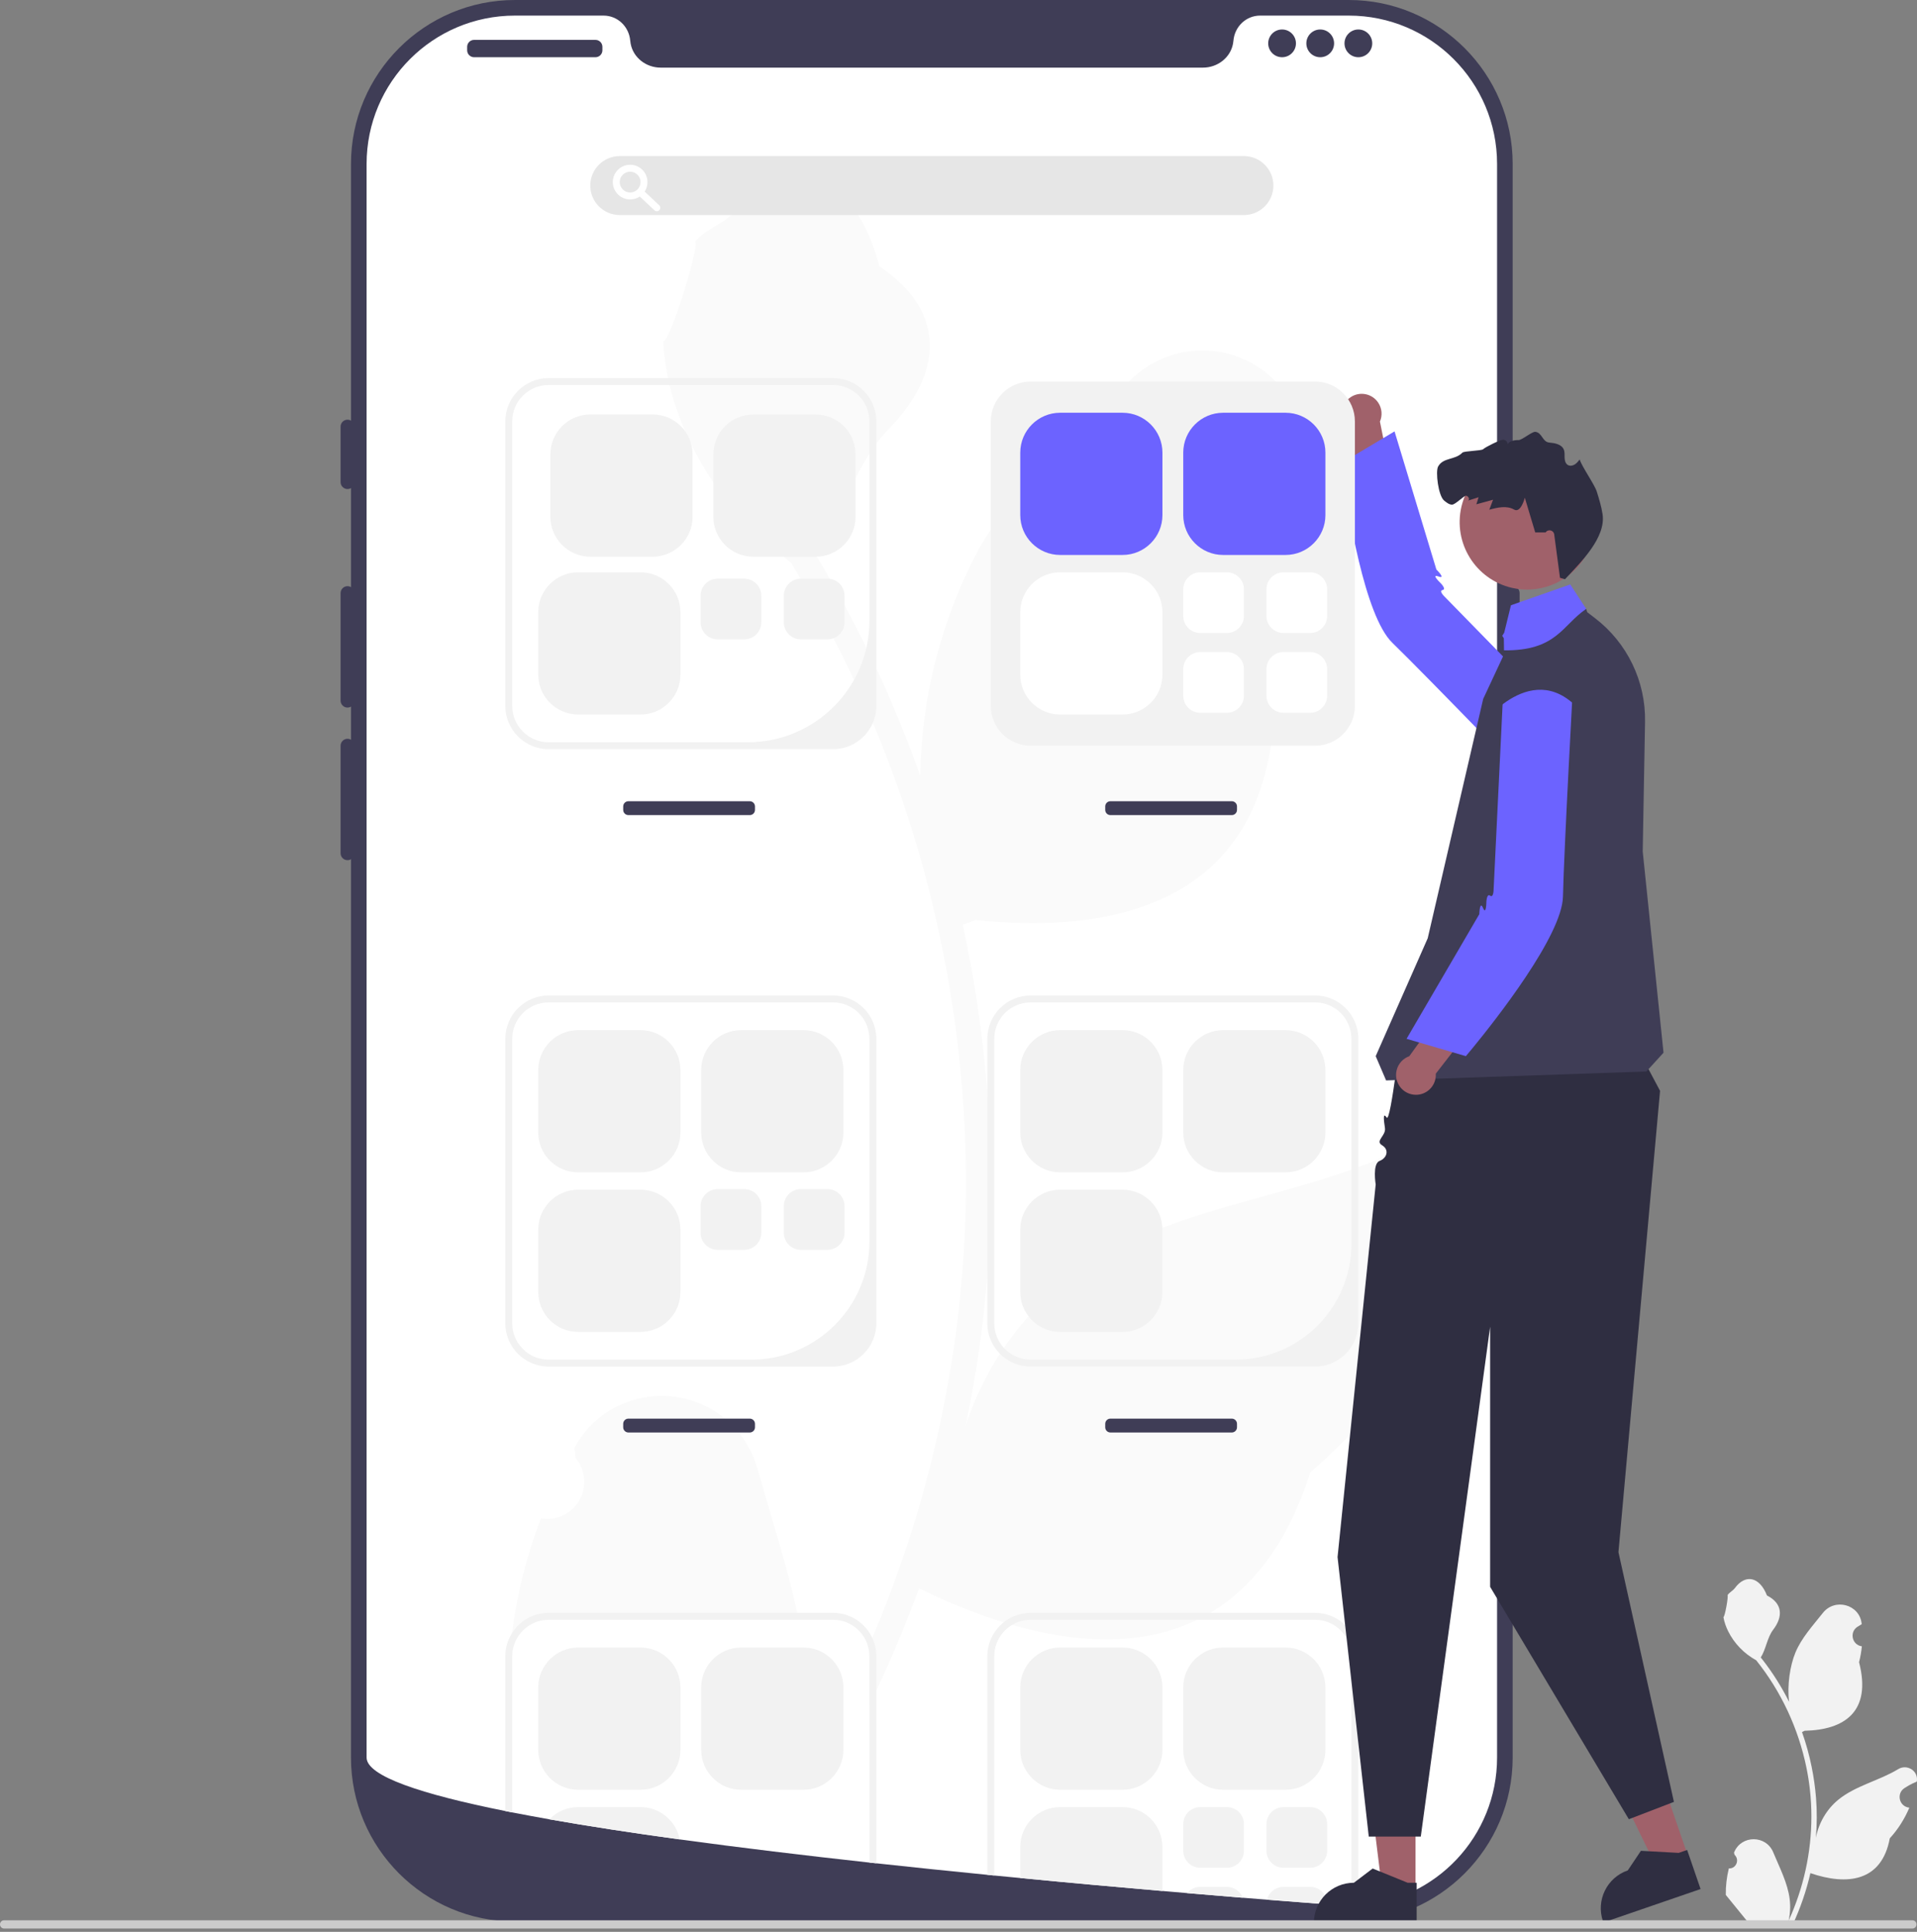 <svg width="399" height="402" viewBox="0 0 399 402" fill="none" xmlns="http://www.w3.org/2000/svg">
<rect x="0" y="0" width="399" height="402" fill="#808080" stroke="none"/>
<g clip-path="url(#clip0_55_2768)">
<path d="M280.723 399.859H107.175C88.361 399.859 73.053 384.552 73.053 365.737V34.122C73.053 15.307 88.361 0 107.175 0H280.723C299.538 0 314.845 15.307 314.845 34.122V365.737C314.845 384.552 299.538 399.859 280.723 399.859Z" fill="#3F3D56"/>
<path d="M314.845 121.979C314.049 121.979 313.402 122.626 313.402 123.422V169.615C313.402 170.411 314.049 171.059 314.845 171.059C315.642 171.059 316.289 170.411 316.289 169.615V123.422C316.289 122.626 315.642 121.979 314.845 121.979Z" fill="#3F3D56"/>
<path d="M311.597 34.122V365.731C311.597 382.108 298.851 395.504 282.734 396.543H282.727C282.489 396.558 282.25 396.572 282.005 396.579C281.579 396.601 281.153 396.608 280.72 396.608C280.72 396.608 279.132 396.493 276.231 396.276C273.301 396.06 269.035 395.735 263.715 395.309C262.12 395.186 260.439 395.049 258.663 394.905C255.126 394.616 251.243 394.298 247.079 393.938C245.419 393.8 243.701 393.649 241.947 393.497C232.983 392.725 222.943 391.823 212.355 390.798C210.565 390.632 208.76 390.459 206.941 390.278C206.465 390.228 205.981 390.184 205.498 390.134C197.948 389.39 190.189 388.589 182.401 387.738C181.918 387.687 181.434 387.637 180.958 387.586C167.54 386.106 154.072 384.497 141.47 382.765C131.776 381.437 122.596 380.036 114.353 378.586C111.668 378.109 109.084 377.633 106.616 377.149C106.132 377.055 105.649 376.962 105.172 376.861C87.727 373.367 76.302 369.6 76.302 365.731V34.122C76.302 17.067 90.123 3.245 107.179 3.245H125.613C128.557 3.245 130.925 5.54 131.177 8.478C131.199 8.673 131.221 8.868 131.257 9.063C131.791 12.015 134.498 14.072 137.5 14.072H250.399C253.401 14.072 256.108 12.015 256.642 9.063C256.678 8.868 256.7 8.673 256.722 8.478C256.974 5.54 259.342 3.245 262.286 3.245H280.72C297.776 3.245 311.597 17.067 311.597 34.122Z" fill="white"/>
<path d="M165.93 335.622C166.039 336.105 166.132 336.582 166.226 337.065H114.194C110.831 337.065 107.973 339.267 106.984 342.305C106.789 341.988 106.587 341.67 106.392 341.352V341.345C106.45 340.84 106.507 340.335 106.572 339.829C107.604 331.666 109.625 323.647 112.592 315.968C116.785 316.69 120.777 313.875 121.506 309.681C121.888 307.444 121.267 305.141 119.802 303.402L119.542 301.258L119.81 300.782C125.548 290.886 138.222 287.523 148.11 293.261C152.809 295.982 156.251 300.45 157.688 305.69C160.416 315.585 163.808 325.575 165.93 335.622Z" fill="#FAFAFA"/>
<path d="M306.025 254.098L305.895 254.567C303.073 255.325 300.302 256.256 297.602 257.353C296.058 257.988 294.535 258.674 293.034 259.417C287.866 262.001 285.773 268.281 288.364 273.449C289.67 276.069 292.023 278.017 294.845 278.826L295.047 278.884L295.48 279.006C289.519 289.364 281.825 298.624 272.73 306.376C259.63 347.524 225.613 347.307 191.308 330.533L191.286 330.526C188.644 337.744 185.678 344.824 182.401 351.768C181.925 352.771 181.448 353.767 180.958 354.763V344.644C180.958 343.994 180.878 343.359 180.719 342.76C181.008 342.117 181.282 341.475 181.557 340.826C190.369 320.096 196.317 298.191 199.175 275.722C200.279 266.953 200.893 258.133 201.016 249.298C201.109 242.059 200.878 234.827 200.337 227.609C197.335 188.432 185.086 150.525 164.588 116.998C153.624 109.095 145.346 98.016 140.871 85.262C139.24 80.679 138.287 75.879 138.034 71.015C139.341 71.361 145.569 51.592 144.718 50.228C146.926 47.651 150.412 46.669 152.78 44.187C164.545 31.816 178.099 35.944 183 55.374C197.464 65.111 195.992 78.059 184.949 89.304C177.926 96.457 175.746 107.053 169.395 114.855C169.85 115.62 170.333 116.371 170.788 117.136C179.132 131.181 186.075 146.006 191.524 161.409C191.799 144.96 195.97 128.807 203.701 114.285C211.38 100.809 223.932 90.228 235.206 79.156C243.549 70.841 257.061 70.863 265.375 79.207C269.367 83.213 271.604 88.64 271.604 94.292L271.59 94.84C270.045 95.475 268.522 96.161 267.021 96.904C261.853 99.488 259.767 105.775 262.351 110.936C263.658 113.556 266.011 115.512 268.833 116.313L269.035 116.371C267.866 121.517 266.314 126.562 264.379 131.47C270.789 181.293 241.637 195.483 203.073 191.434C202.163 191.766 201.283 192.098 200.38 192.401C205.086 214.018 206.956 236.162 205.945 258.255C205.31 271.291 203.621 284.253 200.9 297.014L201.023 296.567C205.613 282.572 214.888 270.59 227.288 262.644C245.686 251.045 269.872 248.966 289.244 240.218C295.228 237.36 302.388 239.894 305.246 245.877C306.473 248.439 306.747 251.348 306.025 254.098L306.025 254.098Z" fill="#FAFAFA"/>
<path d="M72.332 87.334C71.536 87.334 70.888 87.981 70.888 88.777V100.326C70.888 101.122 71.536 101.769 72.332 101.769C73.128 101.769 73.775 101.122 73.775 100.326V88.777C73.775 87.981 73.128 87.334 72.332 87.334Z" fill="#3F3D56"/>
<path d="M72.332 121.979C71.536 121.979 70.888 122.626 70.888 123.422V145.797C70.888 146.593 71.536 147.241 72.332 147.241C73.128 147.241 73.775 146.593 73.775 145.797V123.422C73.775 122.626 73.128 121.979 72.332 121.979Z" fill="#3F3D56"/>
<path d="M72.332 153.736C71.536 153.736 70.888 154.384 70.888 155.18V177.555C70.888 178.351 71.536 178.998 72.332 178.998C73.128 178.998 73.775 178.351 73.775 177.555V155.18C73.775 154.384 73.128 153.736 72.332 153.736Z" fill="#3F3D56"/>
<path d="M123.938 8.3H98.676C97.879 8.3 97.233 8.947 97.233 9.744V10.466C97.233 11.263 97.879 11.909 98.676 11.909H123.938C124.735 11.909 125.382 11.263 125.382 10.466V9.744C125.382 8.947 124.735 8.3 123.938 8.3Z" fill="#3F3D56"/>
<path d="M266.848 11.909C268.442 11.909 269.735 10.617 269.735 9.022C269.735 7.428 268.442 6.135 266.848 6.135C265.253 6.135 263.961 7.428 263.961 9.022C263.961 10.617 265.253 11.909 266.848 11.909Z" fill="#3F3D56"/>
<path d="M274.787 11.909C276.382 11.909 277.674 10.617 277.674 9.022C277.674 7.428 276.382 6.135 274.787 6.135C273.193 6.135 271.9 7.428 271.9 9.022C271.9 10.617 273.193 11.909 274.787 11.909Z" fill="#3F3D56"/>
<path d="M282.727 11.909C284.321 11.909 285.614 10.617 285.614 9.022C285.614 7.428 284.321 6.135 282.727 6.135C281.132 6.135 279.84 7.428 279.84 9.022C279.84 10.617 281.132 11.909 282.727 11.909Z" fill="#3F3D56"/>
<path d="M258.908 44.75H128.99C125.608 44.75 122.855 41.998 122.855 38.615C122.855 35.232 125.608 32.48 128.99 32.48H258.908C262.291 32.48 265.044 35.232 265.044 38.615C265.044 41.998 262.291 44.75 258.908 44.75Z" fill="#E6E6E6"/>
<path d="M131.156 41.502C129.166 41.502 127.547 39.883 127.547 37.893C127.547 35.903 129.166 34.284 131.156 34.284C133.146 34.284 134.765 35.903 134.765 37.893C134.765 39.883 133.146 41.502 131.156 41.502ZM131.156 35.728C129.962 35.728 128.99 36.699 128.99 37.893C128.99 39.087 129.962 40.058 131.156 40.058C132.35 40.058 133.321 39.087 133.321 37.893C133.321 36.699 132.35 35.728 131.156 35.728Z" fill="white"/>
<path d="M136.708 43.954C136.531 43.954 136.354 43.89 136.215 43.759L132.828 40.585C132.536 40.312 132.522 39.855 132.794 39.565C133.066 39.273 133.523 39.258 133.814 39.532L137.201 42.706C137.493 42.978 137.507 43.435 137.235 43.726C137.093 43.878 136.9 43.954 136.708 43.954H136.708Z" fill="white"/>
<path d="M130.795 166.728C130.198 166.728 129.712 167.214 129.712 167.811V168.533C129.712 169.13 130.198 169.615 130.795 169.615H156.057C156.654 169.615 157.139 169.13 157.139 168.533V167.811C157.139 167.214 156.654 166.728 156.057 166.728H130.795Z" fill="#3F3D56"/>
<path d="M173.379 155.902H114.194C109.219 155.902 105.172 151.854 105.172 146.88V87.695C105.172 82.72 109.219 78.673 114.194 78.673H173.379C178.354 78.673 182.401 82.72 182.401 87.695V146.88C182.401 151.854 178.354 155.902 173.379 155.902ZM114.194 80.116C110.009 80.116 106.616 83.509 106.616 87.695V146.88C106.616 151.065 110.009 154.458 114.194 154.458H155.652C169.628 154.458 180.958 143.128 180.958 129.152V87.695C180.958 83.509 177.565 80.116 173.379 80.116H114.194Z" fill="#F2F2F2"/>
<path d="M122.855 86.251C118.279 86.251 114.555 89.975 114.555 94.552V107.543C114.555 112.12 118.279 115.844 122.855 115.844H135.847C140.424 115.844 144.148 112.12 144.148 107.543V94.552C144.148 89.975 140.424 86.251 135.847 86.251H122.855Z" fill="#F2F2F2"/>
<path d="M156.778 86.251C152.201 86.251 148.478 89.975 148.478 94.552V107.543C148.478 112.12 152.201 115.844 156.778 115.844H169.77C174.347 115.844 178.07 112.12 178.07 107.543V94.552C178.07 89.975 174.347 86.251 169.77 86.251H156.778Z" fill="#F2F2F2"/>
<path d="M120.329 119.092C115.752 119.092 112.029 122.815 112.029 127.392V140.384C112.029 144.961 115.752 148.684 120.329 148.684H133.321C137.898 148.684 141.621 144.961 141.621 140.384V127.392C141.621 122.815 137.898 119.092 133.321 119.092H120.329Z" fill="#F2F2F2"/>
<path d="M231.12 166.728C230.523 166.728 230.038 167.214 230.038 167.811V168.533C230.038 169.13 230.523 169.615 231.12 169.615H256.382C256.979 169.615 257.465 169.13 257.465 168.533V167.811C257.465 167.214 256.979 166.728 256.382 166.728H231.12Z" fill="#3F3D56"/>
<path d="M130.795 295.203C130.198 295.203 129.712 295.688 129.712 296.285V297.007C129.712 297.604 130.198 298.09 130.795 298.09H156.057C156.654 298.09 157.139 297.604 157.139 297.007V296.285C157.139 295.688 156.654 295.203 156.057 295.203H130.795Z" fill="#3F3D56"/>
<path d="M173.379 284.376H114.194C109.219 284.376 105.172 280.329 105.172 275.354V216.169C105.172 211.194 109.219 207.147 114.194 207.147H173.379C178.354 207.147 182.401 211.194 182.401 216.169V275.354C182.401 280.329 178.354 284.376 173.379 284.376ZM114.194 208.591C110.009 208.591 106.616 211.984 106.616 216.169V275.354C106.616 279.54 110.009 282.933 114.194 282.933H156.374C169.951 282.933 180.958 271.926 180.958 258.348V216.169C180.958 211.984 177.565 208.591 173.379 208.591H114.194Z" fill="#F2F2F2"/>
<path d="M120.329 214.365C115.752 214.365 112.029 218.088 112.029 222.665V235.657C112.029 240.234 115.752 243.957 120.329 243.957H133.321C137.898 243.957 141.621 240.234 141.621 235.657V222.665C141.621 218.088 137.898 214.365 133.321 214.365H120.329Z" fill="#F2F2F2"/>
<path d="M154.252 214.365C149.675 214.365 145.952 218.088 145.952 222.665V235.657C145.952 240.234 149.675 243.957 154.252 243.957H167.244C171.821 243.957 175.544 240.234 175.544 235.657V222.665C175.544 218.088 171.821 214.365 167.244 214.365H154.252Z" fill="#F2F2F2"/>
<path d="M120.329 247.566C115.752 247.566 112.029 251.289 112.029 255.866V268.858C112.029 273.435 115.752 277.158 120.329 277.158H133.321C137.898 277.158 141.621 273.435 141.621 268.858V255.866C141.621 251.289 137.898 247.566 133.321 247.566H120.329Z" fill="#F2F2F2"/>
<path d="M231.12 295.203C230.523 295.203 230.038 295.688 230.038 296.285V297.007C230.038 297.604 230.523 298.09 231.12 298.09H256.382C256.979 298.09 257.465 297.604 257.465 297.007V296.285C257.465 295.688 256.979 295.203 256.382 295.203H231.12Z" fill="#3F3D56"/>
<path d="M273.705 284.376H214.52C209.545 284.376 205.498 280.329 205.498 275.354V216.169C205.498 211.194 209.545 207.147 214.52 207.147H273.705C278.679 207.147 282.727 211.194 282.727 216.169V275.354C282.727 280.329 278.679 284.376 273.705 284.376ZM214.52 208.591C210.334 208.591 206.941 211.984 206.941 216.169V275.354C206.941 279.54 210.334 282.933 214.52 282.933H257.174C270.489 282.933 281.283 272.138 281.283 258.823V216.169C281.283 211.984 277.89 208.591 273.705 208.591H214.52Z" fill="#F2F2F2"/>
<path d="M220.655 214.365C216.078 214.365 212.354 218.088 212.354 222.665V235.657C212.354 240.234 216.078 243.957 220.655 243.957H233.647C238.224 243.957 241.947 240.234 241.947 235.657V222.665C241.947 218.088 238.224 214.365 233.647 214.365H220.655Z" fill="#F2F2F2"/>
<path d="M254.578 214.365C250.001 214.365 246.278 218.088 246.278 222.665V235.657C246.278 240.234 250.001 243.957 254.578 243.957H267.57C272.147 243.957 275.87 240.234 275.87 235.657V222.665C275.87 218.088 272.147 214.365 267.57 214.365H254.578Z" fill="#F2F2F2"/>
<path d="M220.655 247.566C216.078 247.566 212.354 251.289 212.354 255.866V268.858C212.354 273.435 216.078 277.158 220.655 277.158H233.647C238.224 277.158 241.947 273.435 241.947 268.858V255.866C241.947 251.289 238.224 247.566 233.647 247.566H220.655Z" fill="#F2F2F2"/>
<path d="M182.401 344.641V387.738C181.918 387.687 181.434 387.637 180.958 387.586V344.641C180.958 343.991 180.878 343.356 180.72 342.757C179.882 339.487 176.909 337.062 173.379 337.062H114.194C110.831 337.062 107.973 339.264 106.984 342.302C106.746 343.038 106.616 343.825 106.616 344.641V377.149C106.132 377.055 105.649 376.962 105.172 376.861V344.641C105.172 342.873 105.685 341.22 106.573 339.827C108.175 337.301 110.99 335.619 114.194 335.619H173.379C176.988 335.619 180.106 337.748 181.557 340.823C182.098 341.978 182.401 343.277 182.401 344.641V344.641Z" fill="#F2F2F2"/>
<path d="M133.321 342.839H120.329C115.753 342.839 112.029 346.564 112.029 351.14V364.131C112.029 368.707 115.753 372.432 120.329 372.432H133.321C137.897 372.432 141.621 368.707 141.621 364.131V351.14C141.621 346.564 137.897 342.839 133.321 342.839Z" fill="#F2F2F2"/>
<path d="M167.244 342.839H154.252C149.676 342.839 145.952 346.564 145.952 351.14V364.131C145.952 368.707 149.676 372.432 154.252 372.432H167.244C171.82 372.432 175.544 368.707 175.544 364.131V351.14C175.544 346.564 171.82 342.839 167.244 342.839Z" fill="#F2F2F2"/>
<path d="M133.321 376.038H120.329C117.983 376.038 115.861 377.019 114.353 378.586C122.596 380.036 131.776 381.437 141.47 382.765C140.734 378.939 137.363 376.038 133.321 376.038Z" fill="#F2F2F2"/>
<path d="M282.727 344.641V396.579H281.283V344.641C281.283 340.462 277.884 337.062 273.705 337.062H214.52C210.341 337.062 206.941 340.462 206.941 344.641V390.278C206.465 390.228 205.981 390.184 205.498 390.134V344.641C205.498 339.668 209.547 335.619 214.52 335.619H273.705C278.678 335.619 282.727 339.668 282.727 344.641Z" fill="#F2F2F2"/>
<path d="M233.647 342.839H220.655C216.079 342.839 212.354 346.564 212.354 351.14V364.131C212.354 368.707 216.079 372.432 220.655 372.432H233.647C238.223 372.432 241.947 368.707 241.947 364.131V351.14C241.947 346.564 238.223 342.839 233.647 342.839Z" fill="#F2F2F2"/>
<path d="M267.57 342.839H254.578C250.002 342.839 246.278 346.564 246.278 351.14V364.131C246.278 368.707 250.002 372.432 254.578 372.432H267.57C272.146 372.432 275.87 368.707 275.87 364.131V351.14C275.87 346.564 272.146 342.839 267.57 342.839Z" fill="#F2F2F2"/>
<path d="M233.647 376.038H220.655C216.079 376.038 212.355 379.762 212.355 384.338V390.798C222.943 391.823 232.983 392.725 241.947 393.497V384.338C241.947 379.762 238.223 376.038 233.647 376.038Z" fill="#F2F2F2"/>
<path d="M149.365 247.442C147.412 247.442 145.823 249.032 145.823 250.985V256.531C145.823 258.484 147.412 260.073 149.365 260.073H154.911C156.864 260.073 158.453 258.484 158.453 256.531V250.985C158.453 249.032 156.864 247.442 154.911 247.442H149.365Z" fill="#F2F2F2"/>
<path d="M166.688 247.442C164.734 247.442 163.145 249.032 163.145 250.985V256.531C163.145 258.484 164.734 260.073 166.688 260.073H172.233C174.187 260.073 175.776 258.484 175.776 256.531V250.985C175.776 249.032 174.187 247.442 172.233 247.442H166.688Z" fill="#F2F2F2"/>
<path d="M149.365 120.412C147.412 120.412 145.823 122.001 145.823 123.954V129.5C145.823 131.453 147.412 133.042 149.365 133.042H154.911C156.864 133.042 158.453 131.453 158.453 129.5V123.954C158.453 122.001 156.864 120.412 154.911 120.412H149.365Z" fill="#F2F2F2"/>
<path d="M166.688 120.412C164.734 120.412 163.145 122.001 163.145 123.954V129.5C163.145 131.453 164.734 133.042 166.688 133.042H172.233C174.187 133.042 175.776 131.453 175.776 129.5V123.954C175.776 122.001 174.187 120.412 172.233 120.412H166.688Z" fill="#F2F2F2"/>
<path d="M255.365 376.041H249.821C247.865 376.041 246.278 377.628 246.278 379.584V385.128C246.278 387.084 247.865 388.671 249.821 388.671H255.365C257.321 388.671 258.909 387.084 258.909 385.128V379.584C258.909 377.628 257.321 376.041 255.365 376.041Z" fill="#F2F2F2"/>
<path d="M272.687 376.041H267.144C265.188 376.041 263.6 377.628 263.6 379.584V385.128C263.6 387.084 265.188 388.671 267.144 388.671H272.687C274.643 388.671 276.231 387.084 276.231 385.128V379.584C276.231 377.628 274.643 376.041 272.687 376.041Z" fill="#F2F2F2"/>
<path d="M255.365 392.638H249.822C248.717 392.638 247.728 393.144 247.079 393.938C251.243 394.298 255.127 394.616 258.663 394.905C258.158 393.577 256.873 392.638 255.365 392.638Z" fill="#F2F2F2"/>
<path d="M272.687 392.638H267.144C265.491 392.638 264.098 393.772 263.716 395.309C269.035 395.735 273.301 396.06 276.231 396.276V396.182C276.231 394.226 274.643 392.638 272.687 392.638Z" fill="#F2F2F2"/>
<path d="M287.217 87.726L289.647 99.843L282.918 102.197L280.805 89.295C280.496 89.042 280.218 88.741 279.984 88.392C278.712 86.494 279.22 83.925 281.118 82.653C283.016 81.382 285.586 81.89 286.857 83.788C287.668 84.998 287.752 86.481 287.217 87.726V87.726Z" fill="#A0616A"/>
<path d="M322.401 167.065L332.249 156.457L300.677 124.162C300.677 124.162 299.388 122.949 300.259 122.781C301.13 122.613 299.812 121.307 299.812 121.307C299.812 121.307 297.756 119.354 299.405 119.964C301.055 120.573 298.964 118.507 298.964 118.507L291.57 94.098L290.258 89.768L279.215 96.36C279.215 96.36 279.313 97.198 279.508 98.627C280.494 105.838 283.955 128.102 289.798 133.76C296.8 140.539 322.401 167.065 322.401 167.065L322.401 167.065Z" fill="#6C63FF"/>
<path d="M294.615 393.128L287.659 393.127L284.35 366.297L294.617 366.297L294.615 393.128Z" fill="#A0616A"/>
<path d="M294.86 400.385L273.469 400.384V400.113C273.469 395.515 277.197 391.788 281.795 391.787H281.795L285.703 388.823L292.993 391.788L294.86 391.788L294.86 400.385Z" fill="#2F2E41"/>
<path d="M351.363 386.31L344.785 388.572L332.929 364.276L342.637 360.938L351.363 386.31Z" fill="#A0616A"/>
<path d="M353.954 393.092L333.726 400.049L333.638 399.793C332.143 395.445 334.456 390.708 338.804 389.212L338.804 389.212L341.535 385.138L349.393 385.57L351.159 384.963L353.954 393.092Z" fill="#2F2E41"/>
<path d="M338.382 213.582H291.734C291.734 213.582 289.464 233.778 288.622 232.552C287.779 231.326 288.023 233.107 288.262 234.743C288.501 236.379 286.125 237.388 287.674 238.327C289.222 239.266 288.666 241.007 287.14 241.58C285.614 242.153 286.335 246.483 286.335 246.483L278.396 324.014L284.892 382.176H295.718L310.154 276.076V330.208L339.024 378.567L348.407 374.958L336.859 322.991L345.52 226.996L338.382 213.582V213.582Z" fill="#2F2E41"/>
<path d="M346.242 219.056L342.677 222.968L288.501 224.83L286.335 219.778L297.162 195.238L308.71 145.436L313.763 134.61V133.419C313.763 133.253 313.724 133.089 313.649 132.94C313.339 132.319 313.691 131.572 314.367 131.416L314.484 129.557L313.041 130.279L322.424 125.948L330.147 126.706L330.363 127.392L331.973 128.626C338.678 133.751 342.547 141.755 342.395 150.192L341.911 177.194L346.242 219.056Z" fill="#3F3D56"/>
<path d="M314.673 122.324C314.995 122.398 315.317 122.462 315.639 122.512C316.639 122.675 317.64 122.725 318.615 122.665C321.577 122.512 324.371 121.417 326.63 119.614C329.017 117.712 330.8 115.023 331.548 111.823C333.306 104.27 328.606 96.711 321.052 94.953C313.608 93.214 306.163 97.751 304.262 105.112C304.232 105.226 304.202 105.335 304.177 105.448C302.419 113.007 307.114 120.56 314.673 122.324H314.673Z" fill="#A0616A"/>
<path d="M293.33 219.787L300.557 209.763L306.86 213.092L298.842 223.419C298.867 223.818 298.836 224.226 298.739 224.635C298.213 226.858 295.985 228.234 293.761 227.708C291.538 227.182 290.162 224.954 290.688 222.731C291.024 221.313 292.053 220.242 293.33 219.787Z" fill="#A0616A"/>
<path d="M327.539 140.023H313.064L310.876 185.133C310.876 185.133 310.864 186.904 310.148 186.379C309.432 185.855 309.372 187.709 309.372 187.709C309.372 187.709 309.339 190.545 308.664 188.922C307.989 187.299 307.897 190.236 307.897 190.236L295.038 212.262L292.758 216.169L305.102 219.778C305.102 219.778 305.649 219.136 306.564 218.021C311.178 212.393 325.14 194.709 325.311 186.577C325.516 176.833 327.539 140.023 327.539 140.023Z" fill="#6C63FF"/>
<path d="M308.71 150.488C308.71 150.488 320.258 135.331 330.363 149.767L328.198 131.001L317.154 128.967C316.506 128.897 315.947 129.417 315.969 130.068L308.71 150.488Z" fill="#3F3D56"/>
<path d="M313.041 135.331L313.005 132.834L312.673 132.3L313.041 131.723L313.099 131.593L314.484 125.948L326.827 121.618L330.147 126.706C325.159 130.07 324.026 135.454 313.041 135.331Z" fill="#6C63FF"/>
<path d="M324.693 120.238L323.489 111.206C323.37 110.309 322.204 110.039 321.702 110.791H319.537L317.372 103.574C317.372 103.574 316.546 106.841 315.15 106.04C313.613 105.158 311.689 105.6 309.98 106.066L310.76 103.993L307.284 104.943L307.751 103.472L305.591 104.164C305.962 103.887 305.627 103.23 305.17 103.159C304.712 103.088 302.936 105.017 302.215 105.017C301.62 105.017 301.034 104.54 300.575 104.162C299.356 103.159 298.749 98.124 299.327 97.078C300.401 95.138 302.837 95.783 304.38 94.191C304.724 93.836 308.361 93.818 308.71 93.469C309.142 93.038 312.259 91.498 312.868 91.492C313.477 91.487 314.054 92.249 313.657 92.712C313.94 91.794 315.121 91.557 316.082 91.576C316.758 91.589 318.864 89.801 319.537 89.86C320.987 89.988 321.005 91.964 322.455 92.092C323.626 92.196 325.016 92.45 325.477 93.531C325.703 94.06 325.635 94.659 325.652 95.234C325.669 95.808 325.819 96.448 326.308 96.75C326.734 97.012 327.304 96.928 327.733 96.671C328.162 96.414 328.482 96.012 328.792 95.619C329.261 97.135 331.894 100.816 332.363 102.333C332.837 103.866 333.313 105.407 333.554 106.994C334.291 111.832 329.082 116.973 325.729 120.538" fill="#2F2E41"/>
<path d="M214.52 79.394C209.943 79.394 206.219 83.118 206.219 87.695V146.88C206.219 151.457 209.943 155.18 214.52 155.18H273.705C278.282 155.18 282.005 151.457 282.005 146.88V87.695C282.005 83.118 278.282 79.394 273.705 79.394H214.52Z" fill="#F2F2F2"/>
<path d="M220.655 85.89C216.078 85.89 212.354 89.614 212.354 94.191V107.182C212.354 111.759 216.078 115.483 220.655 115.483H233.647C238.224 115.483 241.947 111.759 241.947 107.182V94.191C241.947 89.614 238.224 85.89 233.647 85.89H220.655Z" fill="#6C63FF"/>
<path d="M254.578 85.89C250.001 85.89 246.278 89.614 246.278 94.191V107.182C246.278 111.759 250.001 115.483 254.578 115.483H267.57C272.147 115.483 275.87 111.759 275.87 107.182V94.191C275.87 89.614 272.147 85.89 267.57 85.89H254.578Z" fill="#6C63FF"/>
<path d="M220.655 119.092C216.078 119.092 212.354 122.815 212.354 127.392V140.384C212.354 144.961 216.078 148.684 220.655 148.684H233.647C238.224 148.684 241.947 144.961 241.947 140.384V127.392C241.947 122.815 238.224 119.092 233.647 119.092H220.655Z" fill="white"/>
<path d="M249.82 119.092C247.867 119.092 246.278 120.681 246.278 122.634V128.18C246.278 130.133 247.867 131.723 249.82 131.723H255.366C257.319 131.723 258.909 130.133 258.909 128.18V122.634C258.909 120.681 257.319 119.092 255.366 119.092H249.82Z" fill="white"/>
<path d="M267.143 119.092C265.189 119.092 263.6 120.681 263.6 122.634V128.18C263.6 130.133 265.189 131.723 267.143 131.723H272.688C274.642 131.723 276.231 130.133 276.231 128.18V122.634C276.231 120.681 274.642 119.092 272.688 119.092H267.143Z" fill="white"/>
<path d="M249.82 135.692C247.867 135.692 246.278 137.281 246.278 139.235V144.78C246.278 146.734 247.867 148.323 249.82 148.323H255.366C257.319 148.323 258.909 146.734 258.909 144.78V139.235C258.909 137.281 257.319 135.692 255.366 135.692H249.82Z" fill="white"/>
<path d="M267.143 135.692C265.189 135.692 263.6 137.281 263.6 139.235V144.78C263.6 146.734 265.189 148.323 267.143 148.323H272.688C274.642 148.323 276.231 146.734 276.231 144.78V139.235C276.231 137.281 274.642 135.692 272.688 135.692H267.143Z" fill="white"/>
<path d="M359.838 388.801C361.329 388.894 362.153 387.042 361.025 385.962L360.913 385.516C360.927 385.48 360.942 385.444 360.957 385.409C362.465 381.813 367.576 381.838 369.071 385.439C370.398 388.635 372.087 391.837 372.503 395.216C372.69 396.708 372.606 398.227 372.275 399.691C375.384 392.899 377.021 385.482 377.021 378.023C377.021 376.149 376.918 374.275 376.708 372.406C376.536 370.877 376.298 369.357 375.99 367.851C374.326 359.712 370.723 351.959 365.525 345.484C363.026 344.118 360.942 341.983 359.684 339.424C359.231 338.5 358.877 337.508 358.709 336.496C358.994 336.533 359.781 332.202 359.567 331.937C359.963 331.335 360.673 331.036 361.105 330.45C363.258 327.531 366.224 328.041 367.772 332.007C371.079 333.676 371.111 336.444 369.082 339.107C367.791 340.8 367.613 343.092 366.48 344.906C366.597 345.055 366.718 345.199 366.835 345.349C368.972 348.09 370.82 351.036 372.379 354.132C371.938 350.691 372.588 346.547 373.697 343.876C374.959 340.832 377.324 338.268 379.406 335.637C381.908 332.476 387.038 333.855 387.479 337.862C387.483 337.901 387.487 337.94 387.491 337.978C387.182 338.153 386.879 338.338 386.583 338.534C384.894 339.651 385.478 342.268 387.478 342.577L387.524 342.584C387.412 343.698 387.221 344.803 386.941 345.889C389.613 356.222 383.845 359.985 375.608 360.155C375.426 360.248 375.249 360.341 375.067 360.43C375.902 362.779 376.569 365.189 377.063 367.632C377.506 369.79 377.813 371.972 377.986 374.163C378.2 376.928 378.182 379.706 377.948 382.466L377.962 382.368C378.554 379.328 380.205 376.489 382.601 374.522C386.17 371.59 391.214 370.51 395.065 368.153C396.918 367.019 399.294 368.485 398.97 370.634L398.954 370.737C398.381 370.97 397.822 371.24 397.281 371.543C396.972 371.718 396.668 371.903 396.372 372.099C394.684 373.216 395.267 375.833 397.268 376.142L397.314 376.149C397.346 376.154 397.374 376.158 397.407 376.163C396.423 378.499 395.053 380.666 393.337 382.536C391.666 391.556 384.491 392.412 376.816 389.785H376.811C375.972 393.44 374.746 397.011 373.17 400.414H360.164C360.117 400.269 360.075 400.12 360.033 399.976C361.236 400.05 362.448 399.98 363.632 399.761C362.667 398.577 361.702 397.384 360.737 396.2C360.714 396.176 360.695 396.153 360.677 396.13C360.187 395.524 359.693 394.922 359.203 394.316L359.203 394.315C359.172 392.455 359.395 390.601 359.837 388.801L359.838 388.801Z" fill="#F2F2F2"/>
<path d="M0 400.452C0 400.929 0.383 401.311 0.859 401.311H398.04C398.516 401.311 398.899 400.929 398.899 400.452C398.899 399.976 398.516 399.594 398.04 399.594H0.859C0.383 399.594 0 399.976 0 400.452Z" fill="#CCCCCC"/>
</g>
<defs>
<clipPath id="clip0_55_2768">
<rect width="399" height="401.311" fill="white"/>
</clipPath>
</defs>
</svg>
